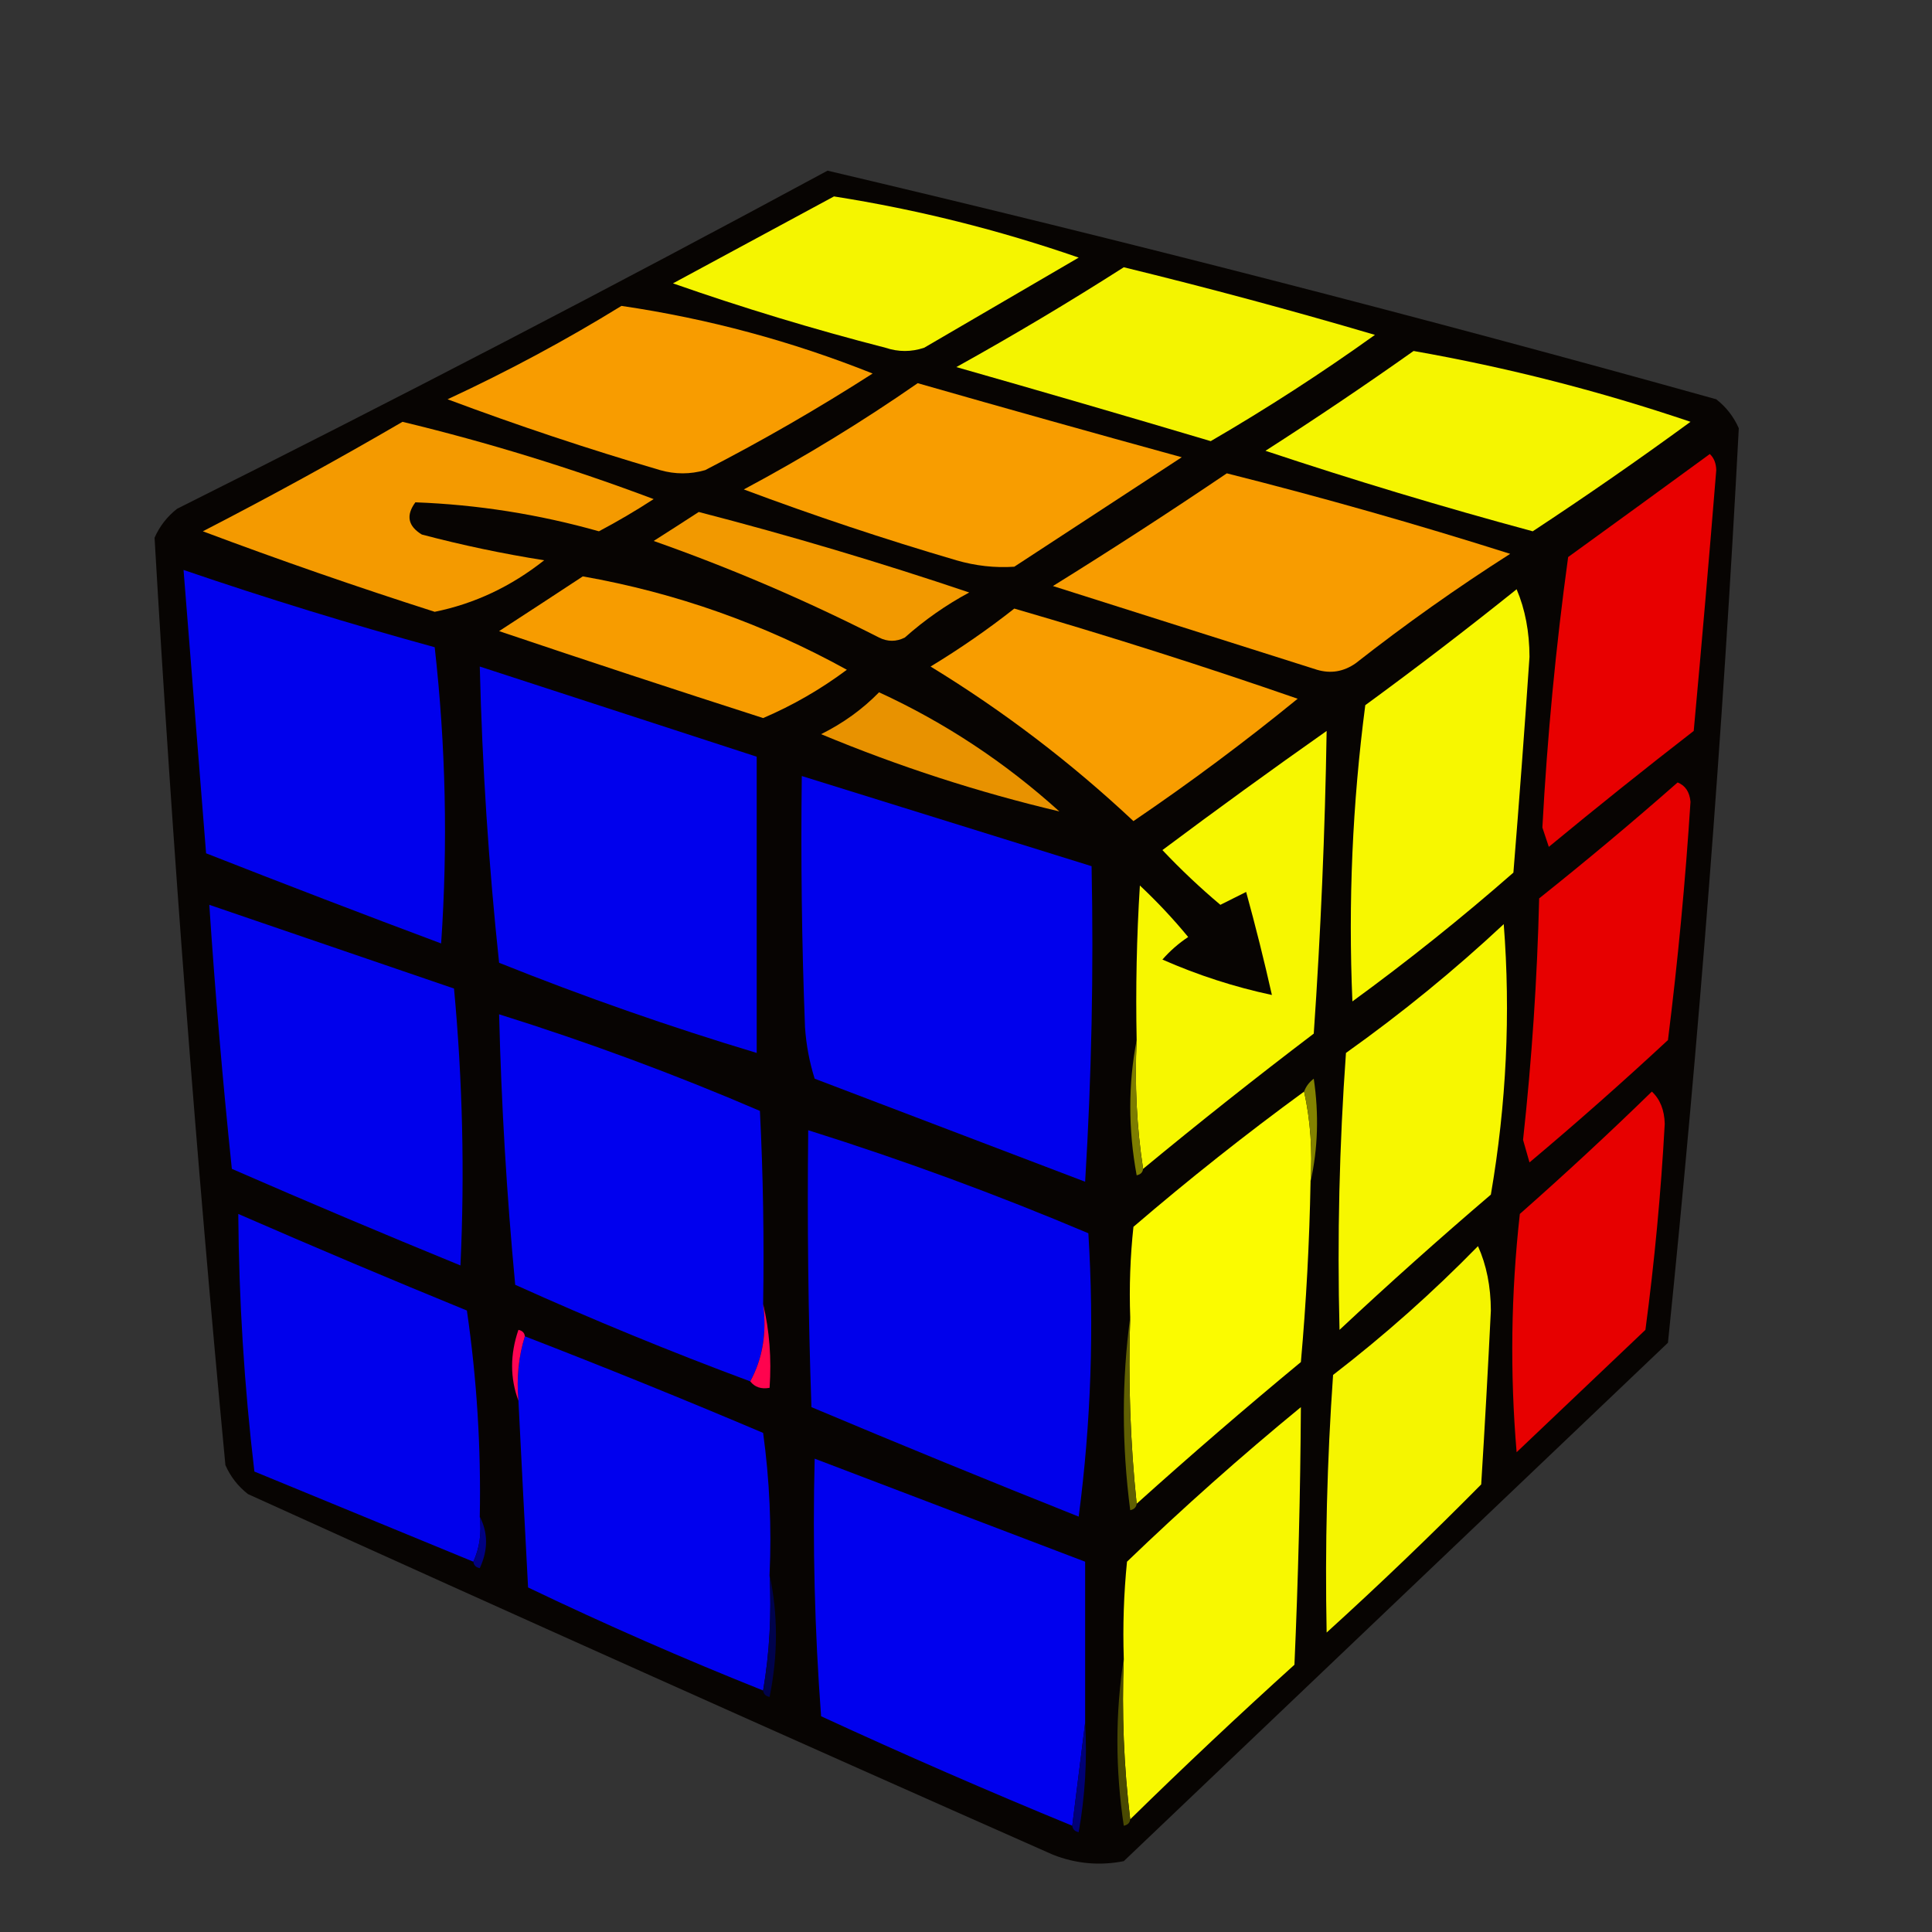 <?xml version="1.0" encoding="UTF-8"?>
<!DOCTYPE svg PUBLIC "-//W3C//DTD SVG 1.1//EN" "http://www.w3.org/Graphics/SVG/1.1/DTD/svg11.dtd">
<svg xmlns="http://www.w3.org/2000/svg" version="1.1" width="300px" height="300px" style="shape-rendering:geometricPrecision; text-rendering:geometricPrecision; image-rendering:optimizeQuality; fill-rule:evenodd; clip-rule:evenodd" xmlns:xlink="http://www.w3.org/1999/xlink">
<rect width="100%" height="100%" fill="#333333" stroke="none"/>
<g><path style="opacity:0.97" fill="#070402" d="M 128.5,26.5 C 174.702,37.384 220.702,49.217 266.5,62C 268.049,63.214 269.215,64.714 270,66.5C 267.505,113.93 263.839,161.263 259,208.5C 230.833,235.333 202.667,262.167 174.5,289C 170.739,289.738 167.072,289.405 163.5,288C 121.75,269.527 80.083,250.861 38.5,232C 36.951,230.786 35.785,229.286 35,227.5C 30.448,179.543 26.781,131.543 24,83.5C 24.785,81.714 25.951,80.214 27.5,79C 61.542,61.981 95.209,44.481 128.5,26.5 Z"/></g>
<g><path style="opacity:1" fill="#f5f500" d="M 129.5,30.5 C 142.449,32.538 155.115,35.705 167.5,40C 159.5,44.667 151.5,49.333 143.5,54C 141.5,54.667 139.5,54.667 137.5,54C 126.305,51.121 115.305,47.787 104.5,44C 112.927,39.457 121.26,34.957 129.5,30.5 Z"/></g>
<g><path style="opacity:1" fill="#f4f400" d="M 174.5,41.5 C 187.585,44.695 200.585,48.195 213.5,52C 205.259,57.909 196.759,63.409 188,68.5C 174.856,64.589 161.689,60.756 148.5,57C 157.395,52.059 166.062,46.892 174.5,41.5 Z"/></g>
<g><path style="opacity:1" fill="#f89c00" d="M 96.5,47.5 C 109.923,49.475 122.923,52.975 135.5,58C 127.092,63.4 118.425,68.4 109.5,73C 107.167,73.667 104.833,73.667 102.5,73C 91.319,69.718 80.319,66.051 69.5,62C 78.88,57.647 87.88,52.813 96.5,47.5 Z"/></g>
<g><path style="opacity:1" fill="#f5f500" d="M 219.5,54.5 C 234.098,57.066 248.431,60.733 262.5,65.5C 254.461,71.376 246.294,77.043 238,82.5C 223.992,78.718 210.159,74.551 196.5,70C 204.344,64.97 212.011,59.804 219.5,54.5 Z"/></g>
<g><path style="opacity:1" fill="#f89d00" d="M 142.5,59.5 C 156.086,63.389 169.753,67.222 183.5,71C 174.833,76.667 166.167,82.333 157.5,88C 154.485,88.201 151.485,87.868 148.5,87C 137.352,83.729 126.352,80.062 115.5,76C 124.897,70.977 133.897,65.477 142.5,59.5 Z"/></g>
<g><path style="opacity:1" fill="#f49a00" d="M 62.5,65.5 C 75.739,68.691 88.739,72.691 101.5,77.5C 98.733,79.299 95.899,80.966 93,82.5C 83.642,79.857 74.142,78.357 64.5,78C 63.009,80.022 63.342,81.688 65.5,83C 71.765,84.655 78.098,85.989 84.5,87C 79.343,91.082 73.676,93.749 67.5,95C 55.378,91.126 43.378,86.96 31.5,82.5C 42.056,77.059 52.389,71.392 62.5,65.5 Z"/></g>
<g><path style="opacity:1" fill="#e80000" d="M 265.5,70.5 C 266.139,71.097 266.472,71.93 266.5,73C 265.408,86.5 264.241,100 263,113.5C 255.409,119.38 247.909,125.38 240.5,131.5C 240.167,130.5 239.833,129.5 239.5,128.5C 240.254,114.419 241.588,100.419 243.5,86.5C 250.901,81.145 258.234,75.812 265.5,70.5 Z"/></g>
<g><path style="opacity:1" fill="#f89c00" d="M 190.5,73.5 C 205.298,77.226 219.965,81.392 234.5,86C 226.222,91.278 218.222,96.945 210.5,103C 208.635,104.301 206.635,104.635 204.5,104C 190.85,99.668 177.183,95.335 163.5,91C 172.675,85.304 181.675,79.47 190.5,73.5 Z"/></g>
<g><path style="opacity:1" fill="#f29900" d="M 108.5,79.5 C 122.61,83.146 136.61,87.313 150.5,92C 146.89,93.944 143.557,96.277 140.5,99C 139.167,99.667 137.833,99.667 136.5,99C 125.127,93.213 113.461,88.213 101.5,84C 103.898,82.476 106.231,80.976 108.5,79.5 Z"/></g>
<g><path style="opacity:1" fill="#0000ed" d="M 28.5,88.5 C 41.386,92.907 54.386,96.907 67.5,100.5C 69.221,115.799 69.554,131.133 68.5,146.5C 56.277,141.927 44.111,137.26 32,132.5C 30.832,117.822 29.666,103.156 28.5,88.5 Z"/></g>
<g><path style="opacity:1" fill="#f79c00" d="M 90.5,89.5 C 104.938,92.047 118.605,96.881 131.5,104C 127.456,107.021 123.123,109.521 118.5,111.5C 104.791,107.097 91.124,102.597 77.5,98C 81.898,95.143 86.232,92.309 90.5,89.5 Z"/></g>
<g><path style="opacity:1" fill="#f7f700" d="M 235.5,91.5 C 236.821,94.598 237.488,98.098 237.5,102C 236.74,113.17 235.907,124.337 235,135.5C 226.955,142.547 218.622,149.213 210,155.5C 209.337,140.116 210.004,124.782 212,109.5C 220.018,103.636 227.852,97.636 235.5,91.5 Z"/></g>
<g><path style="opacity:1" fill="#f89d00" d="M 157.5,94.5 C 172.297,98.792 186.964,103.458 201.5,108.5C 193.306,115.187 184.806,121.52 176,127.5C 166.309,118.408 155.809,110.408 144.5,103.5C 149.074,100.724 153.407,97.724 157.5,94.5 Z"/></g>
<g><path style="opacity:1" fill="#0000ed" d="M 74.5,103.5 C 88.834,108.167 103.167,112.834 117.5,117.5C 117.5,132.833 117.5,148.167 117.5,163.5C 103.993,159.442 90.66,154.775 77.5,149.5C 75.871,134.21 74.871,118.877 74.5,103.5 Z"/></g>
<g><path style="opacity:1" fill="#e89200" d="M 136.5,107.5 C 146.718,112.199 156.052,118.365 164.5,126C 151.89,123.019 139.557,119.019 127.5,114C 130.921,112.301 133.921,110.135 136.5,107.5 Z"/></g>
<g><path style="opacity:1" fill="#f7f700" d="M 177.5,181.5 C 176.509,175.021 176.176,168.354 176.5,161.5C 176.334,153.493 176.5,145.493 177,137.5C 179.683,140.016 182.183,142.683 184.5,145.5C 183.019,146.48 181.685,147.647 180.5,149C 186.002,151.422 191.668,153.255 197.5,154.5C 196.295,149.145 194.962,143.812 193.5,138.5C 192.167,139.167 190.833,139.833 189.5,140.5C 186.349,137.85 183.349,135.016 180.5,132C 188.912,125.711 197.412,119.544 206,113.5C 205.75,129.16 205.084,144.826 204,160.5C 195.004,167.333 186.171,174.333 177.5,181.5 Z"/></g>
<g><path style="opacity:1" fill="#0000ed" d="M 124.5,120.5 C 139.5,125.167 154.5,129.833 169.5,134.5C 169.833,150.847 169.499,167.18 168.5,183.5C 154.5,178.167 140.5,172.833 126.5,167.5C 125.682,164.893 125.182,162.226 125,159.5C 124.5,146.504 124.333,133.504 124.5,120.5 Z"/></g>
<g><path style="opacity:1" fill="#e70000" d="M 260.5,121.5 C 261.693,121.97 262.36,122.97 262.5,124.5C 261.706,136.869 260.539,149.202 259,161.5C 251.982,168.019 244.815,174.353 237.5,180.5C 237.167,179.333 236.833,178.167 236.5,177C 237.862,164.538 238.695,152.038 239,139.5C 246.357,133.636 253.524,127.636 260.5,121.5 Z"/></g>
<g><path style="opacity:1" fill="#0000ec" d="M 32.5,140.5 C 45.176,144.84 57.843,149.173 70.5,153.5C 71.833,167.827 72.167,182.161 71.5,196.5C 59.594,191.629 47.761,186.629 36,181.5C 34.576,167.85 33.409,154.183 32.5,140.5 Z"/></g>
<g><path style="opacity:1" fill="#f7f700" d="M 233.5,143.5 C 234.585,157.408 233.918,171.408 231.5,185.5C 223.518,192.315 215.684,199.315 208,206.5C 207.637,192.158 207.97,177.825 209,163.5C 217.646,157.348 225.813,150.681 233.5,143.5 Z"/></g>
<g><path style="opacity:1" fill="#0000ee" d="M 118.5,202.5 C 119.089,206.971 118.423,210.971 116.5,214.5C 104.169,209.918 92.002,204.918 80,199.5C 78.681,185.541 77.847,171.541 77.5,157.5C 91.262,161.809 104.762,166.809 118,172.5C 118.5,182.494 118.666,192.494 118.5,202.5 Z"/></g>
<g><path style="opacity:1" fill="#fbfb00" d="M 202.5,169.5 C 203.486,173.97 203.819,178.637 203.5,183.5C 203.332,192.848 202.832,202.181 202,211.5C 193.333,218.669 184.833,226.002 176.5,233.5C 175.506,224.014 175.173,214.348 175.5,204.5C 175.334,199.821 175.501,195.155 176,190.5C 184.591,183.13 193.424,176.13 202.5,169.5 Z"/></g>
<g><path style="opacity:1" fill="#e70000" d="M 256.5,169.5 C 257.777,170.694 258.444,172.36 258.5,174.5C 257.914,185.211 256.914,195.878 255.5,206.5C 248.833,212.833 242.167,219.167 235.5,225.5C 234.454,213.164 234.621,200.831 236,188.5C 243.03,182.3 249.863,175.967 256.5,169.5 Z"/></g>
<g><path style="opacity:1" fill="#0000eb" d="M 125.5,175.5 C 140.239,180.136 154.739,185.469 169,191.5C 169.915,206.223 169.415,220.89 167.5,235.5C 153.595,229.963 139.761,224.296 126,218.5C 125.5,204.171 125.333,189.837 125.5,175.5 Z"/></g>
<g><path style="opacity:1" fill="#838300" d="M 203.5,183.5 C 203.819,178.637 203.486,173.97 202.5,169.5C 202.783,168.711 203.283,168.044 204,167.5C 204.817,173.016 204.651,178.35 203.5,183.5 Z"/></g>
<g><path style="opacity:1" fill="#7d7d00" d="M 176.5,161.5 C 176.176,168.354 176.509,175.021 177.5,181.5C 177.44,182.043 177.107,182.376 176.5,182.5C 175.181,175.344 175.181,168.344 176.5,161.5 Z"/></g>
<g><path style="opacity:1" fill="#0000ec" d="M 74.5,235.5 C 74.802,238.059 74.468,240.393 73.5,242.5C 62.156,237.827 50.823,233.16 39.5,228.5C 37.926,215.204 37.093,201.871 37,188.5C 48.761,193.629 60.594,198.629 72.5,203.5C 74.041,214.109 74.707,224.776 74.5,235.5 Z"/></g>
<g><path style="opacity:1" fill="#f5f500" d="M 229.5,193.5 C 230.82,196.428 231.486,199.761 231.5,203.5C 231.059,212.503 230.559,221.503 230,230.5C 222.192,238.397 214.192,246.064 206,253.5C 205.73,240.161 206.064,226.827 207,213.5C 214.992,207.339 222.492,200.673 229.5,193.5 Z"/></g>
<g><path style="opacity:1" fill="#0000ee" d="M 81.5,207.5 C 93.923,212.307 106.257,217.307 118.5,222.5C 119.497,229.803 119.831,237.137 119.5,244.5C 119.823,250.69 119.49,256.69 118.5,262.5C 106.164,257.583 93.997,252.249 82,246.5C 81.482,236.83 80.982,227.163 80.5,217.5C 80.187,213.958 80.521,210.625 81.5,207.5 Z"/></g>
<g><path style="opacity:1" fill="#ff034e" d="M 118.5,202.5 C 119.485,206.634 119.818,210.968 119.5,215.5C 118.209,215.737 117.209,215.404 116.5,214.5C 118.423,210.971 119.089,206.971 118.5,202.5 Z"/></g>
<g><path style="opacity:1" fill="#fe0554" d="M 81.5,207.5 C 80.521,210.625 80.187,213.958 80.5,217.5C 79.192,213.981 79.192,210.315 80.5,206.5C 81.107,206.624 81.44,206.957 81.5,207.5 Z"/></g>
<g><path style="opacity:1" fill="#f8f800" d="M 175.5,282.5 C 174.507,274.35 174.174,266.017 174.5,257.5C 174.334,252.489 174.501,247.489 175,242.5C 183.703,234.129 192.703,226.129 202,218.5C 201.92,231.824 201.587,245.157 201,258.5C 192.302,266.366 183.802,274.366 175.5,282.5 Z"/></g>
<g><path style="opacity:1" fill="#606002" d="M 175.5,204.5 C 175.173,214.348 175.506,224.014 176.5,233.5C 176.44,234.043 176.107,234.376 175.5,234.5C 174.177,224.341 174.177,214.341 175.5,204.5 Z"/></g>
<g><path style="opacity:1" fill="#0000ee" d="M 168.5,267.5 C 167.833,272.833 167.167,278.167 166.5,283.5C 153.405,278.121 140.405,272.454 127.5,266.5C 126.501,253.183 126.167,239.85 126.5,226.5C 140.53,231.852 154.53,237.185 168.5,242.5C 168.5,250.833 168.5,259.167 168.5,267.5 Z"/></g>
<g><path style="opacity:1" fill="#000080" d="M 74.5,235.5 C 75.8,238.024 75.8,240.691 74.5,243.5C 73.893,243.376 73.56,243.043 73.5,242.5C 74.468,240.393 74.802,238.059 74.5,235.5 Z"/></g>
<g><path style="opacity:1" fill="#00024c" d="M 119.5,244.5 C 120.817,250.678 120.817,257.012 119.5,263.5C 118.893,263.376 118.56,263.043 118.5,262.5C 119.49,256.69 119.823,250.69 119.5,244.5 Z"/></g>
<g><path style="opacity:1" fill="#4a4a02" d="M 174.5,257.5 C 174.174,266.017 174.507,274.35 175.5,282.5C 175.44,283.043 175.107,283.376 174.5,283.5C 173.179,274.675 173.179,266.009 174.5,257.5 Z"/></g>
<g><path style="opacity:1" fill="#000076" d="M 168.5,267.5 C 168.829,273.206 168.495,278.872 167.5,284.5C 166.893,284.376 166.56,284.043 166.5,283.5C 167.167,278.167 167.833,272.833 168.5,267.5 Z"/></g>
</svg>
